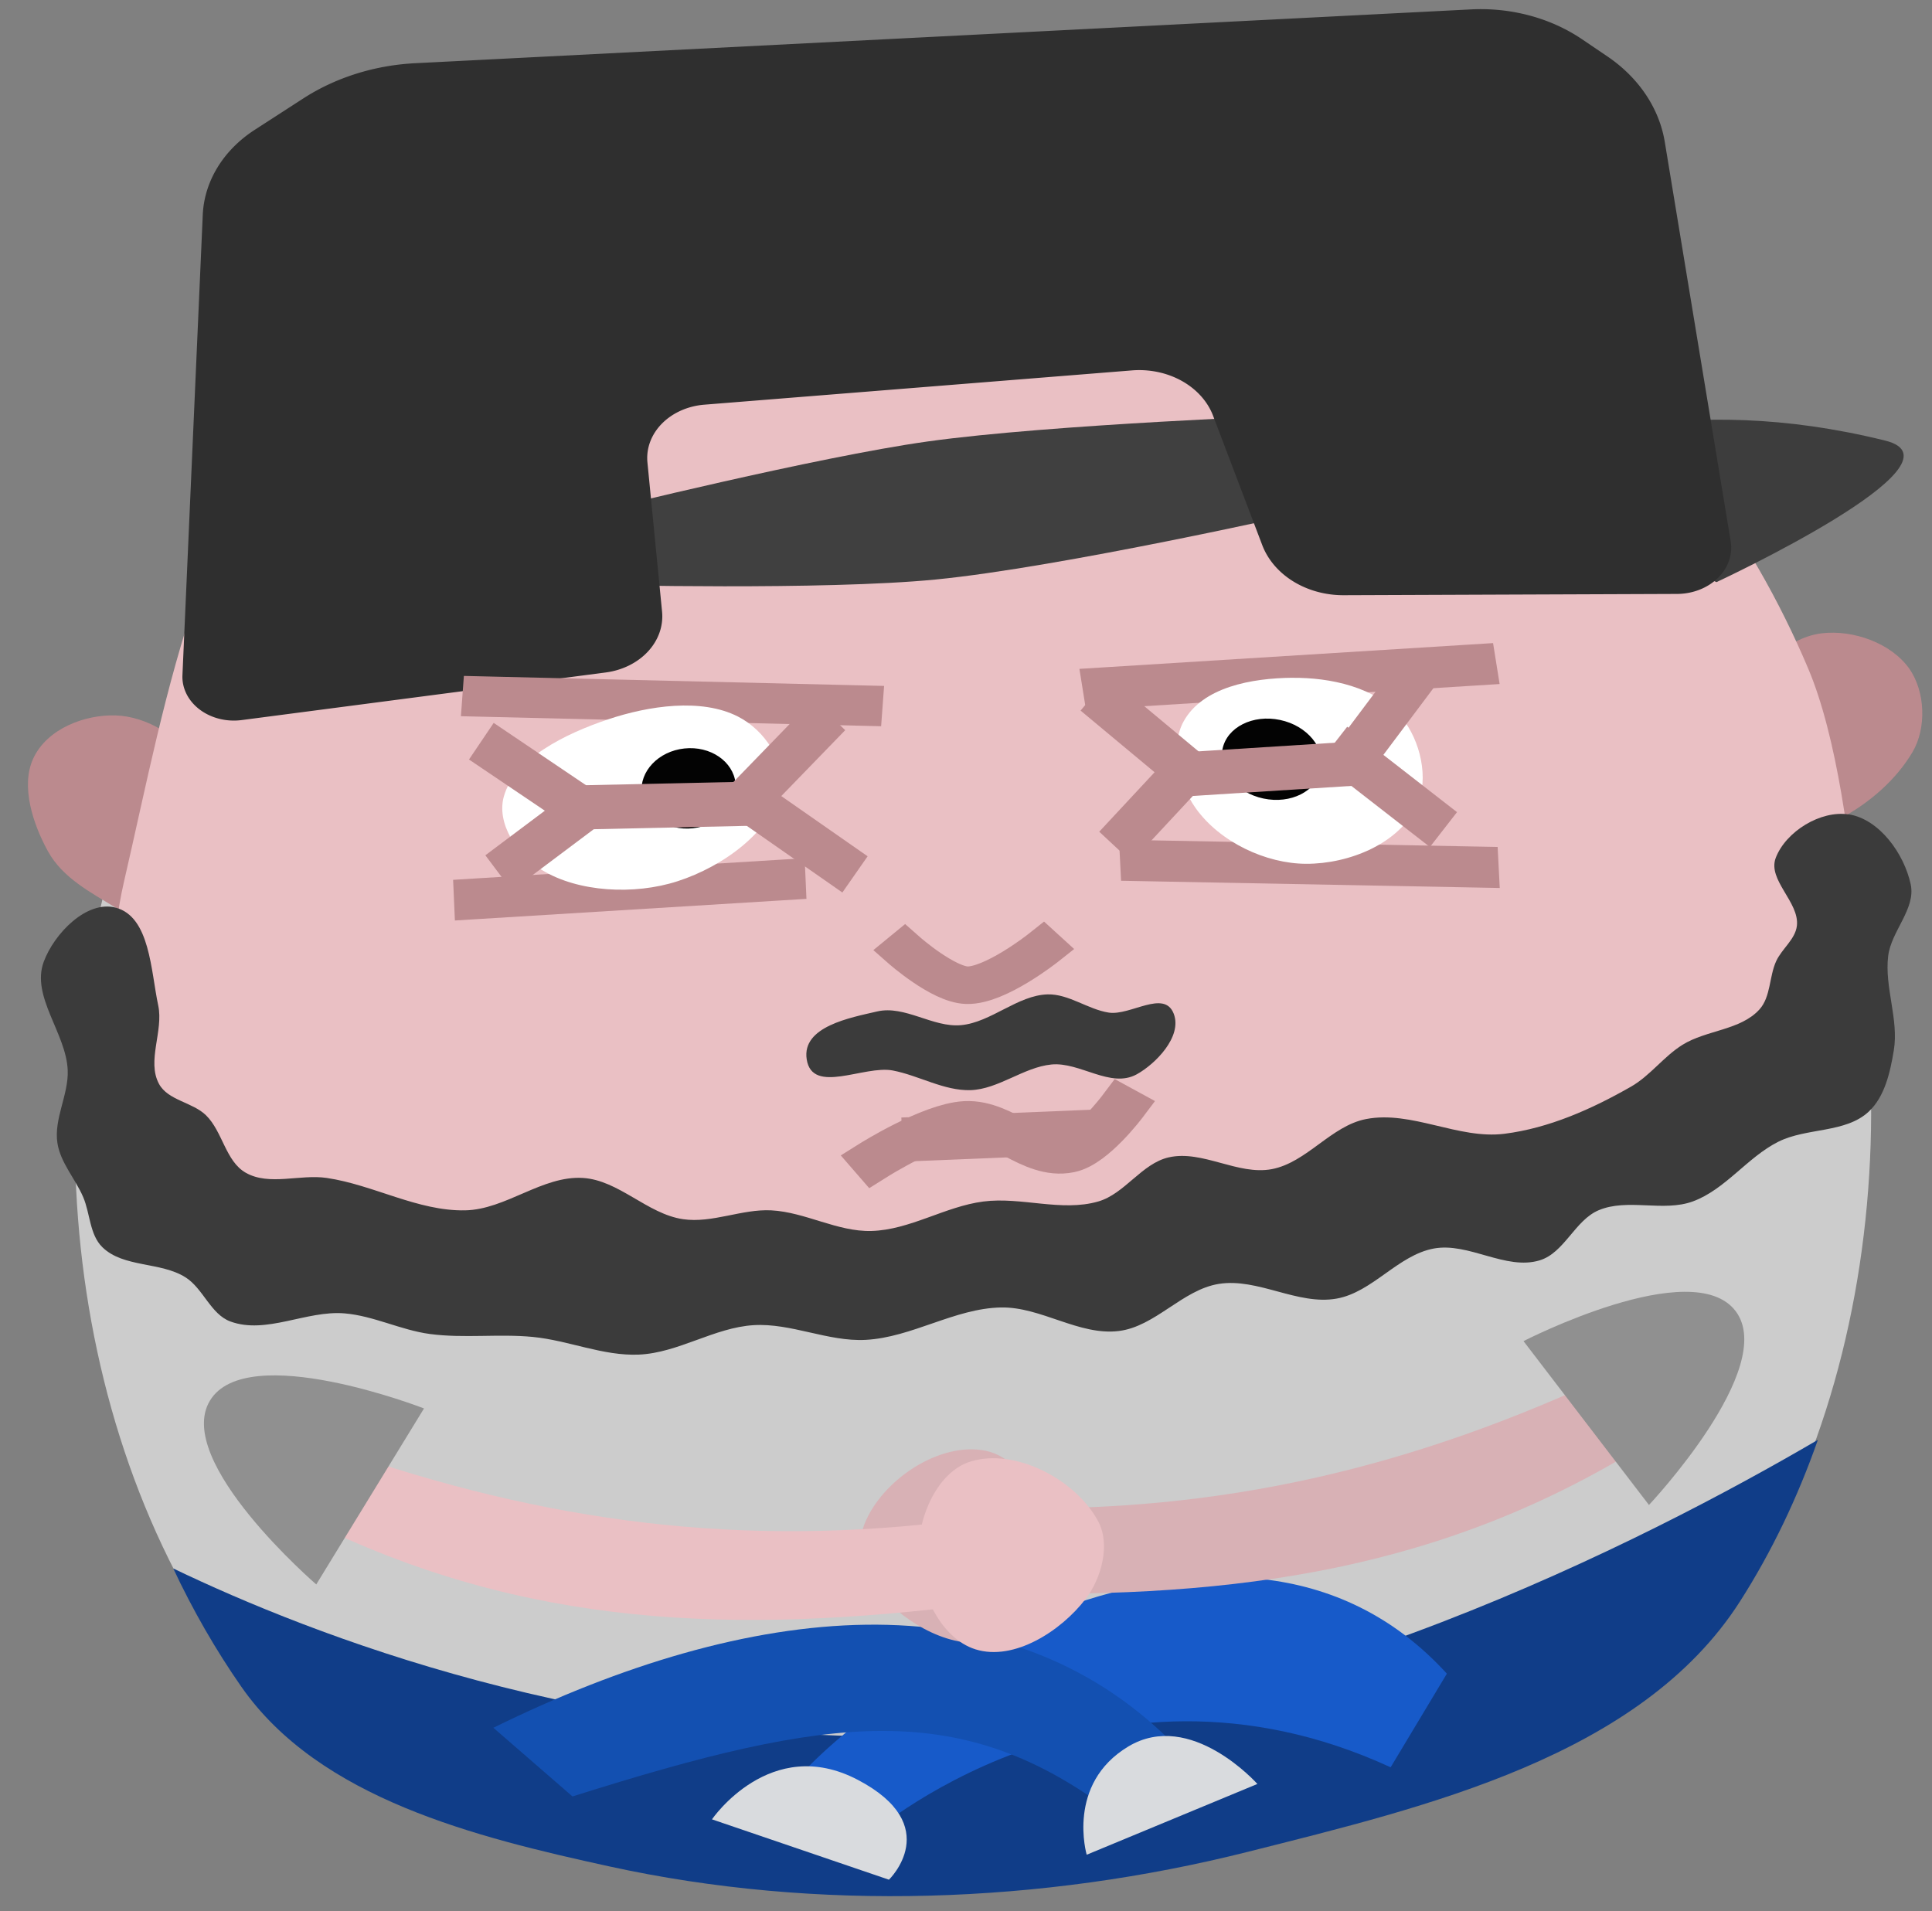 <?xml version="1.0" encoding="UTF-8" standalone="no"?>
<!-- Created with Inkscape (http://www.inkscape.org/) -->

<svg
   inkscape:export-ydpi="96"
   inkscape:export-xdpi="96"
   inkscape:export-filename="..\Projects\getting-farted-on\dev\assets\guy\closed_eyes.png"
   inkscape:version="1.2.2 (732a01da63, 2022-12-09)"
   sodipodi:docname="kuviman.svg"
   xml:space="preserve"
   id="svg5"
   version="1.1"
   viewBox="0 0 65.623 64.923"
   height="1298.46"
   width="1312.454"
   xmlns:inkscape="http://www.inkscape.org/namespaces/inkscape"
   xmlns:sodipodi="http://sodipodi.sourceforge.net/DTD/sodipodi-0.dtd"
   xmlns="http://www.w3.org/2000/svg"
   xmlns:svg="http://www.w3.org/2000/svg"><rect x="0" y="0" width="65.623" height="64.923" fill="#808080" stroke="none"/><sodipodi:namedview
     id="namedview7"
     pagecolor="#ffffff"
     bordercolor="#000000"
     borderopacity="0.25"
     inkscape:showpageshadow="2"
     inkscape:pageopacity="0.0"
     inkscape:pagecheckerboard="0"
     inkscape:deskcolor="#d1d1d1"
     inkscape:document-units="mm"
     showgrid="false"
     showguides="true"
     inkscape:lockguides="false"
     inkscape:zoom="0.25"
     inkscape:cx="-590"
     inkscape:cy="524"
     inkscape:window-width="2560"
     inkscape:window-height="1369"
     inkscape:window-x="-8"
     inkscape:window-y="-8"
     inkscape:window-maximized="1"
     inkscape:current-layer="layer42" /><defs
     id="defs2"><inkscape:path-effect
       effect="fillet_chamfer"
       id="path-effect23775"
       is_visible="true"
       lpeversion="1"
       nodesatellites_param="F,0,0,1,0,2.117,0,1 @ F,0,0,1,0,2.117,0,1 @ F,0,0,1,0,2.117,0,1 @ F,0,0,1,0,2.117,0,1 @ F,0,0,1,0,2.117,0,1 @ F,0,0,1,0,2.117,0,1 @ F,0,0,1,0,2.117,0,1 @ F,0,0,1,0,2.117,0,1 @ F,0,0,1,0,2.117,0,1 @ F,0,0,1,0,2.117,0,1"
       unit="px"
       method="auto"
       mode="F"
       radius="8"
       chamfer_steps="1"
       flexible="false"
       use_knot_distance="true"
       apply_no_radius="true"
       apply_with_radius="true"
       only_selected="false"
       hide_knots="false" /><inkscape:path-effect
       effect="bspline"
       id="path-effect6943"
       is_visible="true"
       lpeversion="1"
       weight="33.333"
       steps="2"
       helper_size="0"
       apply_no_weight="true"
       apply_with_weight="true"
       only_selected="false" /><inkscape:path-effect
       effect="bspline"
       id="path-effect1482"
       is_visible="true"
       lpeversion="1"
       weight="33.333"
       steps="2"
       helper_size="0"
       apply_no_weight="true"
       apply_with_weight="true"
       only_selected="false" /><inkscape:path-effect
       effect="bspline"
       id="path-effect105595"
       is_visible="true"
       lpeversion="1"
       weight="33.333"
       steps="2"
       helper_size="0"
       apply_no_weight="true"
       apply_with_weight="true"
       only_selected="false" /><inkscape:path-effect
       effect="bspline"
       id="path-effect105345"
       is_visible="true"
       lpeversion="1"
       weight="33.333"
       steps="2"
       helper_size="0"
       apply_no_weight="true"
       apply_with_weight="true"
       only_selected="false" /><inkscape:path-effect
       effect="bspline"
       id="path-effect46172"
       is_visible="true"
       lpeversion="1"
       weight="33.333"
       steps="2"
       helper_size="0"
       apply_no_weight="true"
       apply_with_weight="true"
       only_selected="false" /><inkscape:path-effect
       effect="bspline"
       id="path-effect46168"
       is_visible="true"
       lpeversion="1"
       weight="33.333"
       steps="2"
       helper_size="0"
       apply_no_weight="true"
       apply_with_weight="true"
       only_selected="false" /><inkscape:path-effect
       effect="bspline"
       id="path-effect43935"
       is_visible="true"
       lpeversion="1"
       weight="33.333"
       steps="2"
       helper_size="0"
       apply_no_weight="true"
       apply_with_weight="true"
       only_selected="false" /><inkscape:path-effect
       effect="bspline"
       id="path-effect43205"
       is_visible="true"
       lpeversion="1"
       weight="33.333"
       steps="2"
       helper_size="0"
       apply_no_weight="true"
       apply_with_weight="true"
       only_selected="false" /><inkscape:path-effect
       effect="bspline"
       id="path-effect43201"
       is_visible="true"
       lpeversion="1"
       weight="33.333"
       steps="2"
       helper_size="0"
       apply_no_weight="true"
       apply_with_weight="true"
       only_selected="false" /><inkscape:path-effect
       effect="bspline"
       id="path-effect43197"
       is_visible="true"
       lpeversion="1"
       weight="33.333"
       steps="2"
       helper_size="0"
       apply_no_weight="true"
       apply_with_weight="true"
       only_selected="false" /><inkscape:path-effect
       effect="bspline"
       id="path-effect37328"
       is_visible="true"
       lpeversion="1"
       weight="33.333"
       steps="2"
       helper_size="0"
       apply_no_weight="true"
       apply_with_weight="true"
       only_selected="false" /><inkscape:path-effect
       effect="bspline"
       id="path-effect37216"
       is_visible="true"
       lpeversion="1"
       weight="33.333"
       steps="2"
       helper_size="0"
       apply_no_weight="true"
       apply_with_weight="true"
       only_selected="false" /><inkscape:path-effect
       effect="bspline"
       id="path-effect37212"
       is_visible="true"
       lpeversion="1"
       weight="33.333"
       steps="2"
       helper_size="0"
       apply_no_weight="true"
       apply_with_weight="true"
       only_selected="false" /><inkscape:path-effect
       effect="bspline"
       id="path-effect37100"
       is_visible="true"
       lpeversion="1"
       weight="33.333"
       steps="2"
       helper_size="0"
       apply_no_weight="true"
       apply_with_weight="true"
       only_selected="false" /><inkscape:path-effect
       effect="bspline"
       id="path-effect35643"
       is_visible="true"
       lpeversion="1"
       weight="33.333"
       steps="2"
       helper_size="0"
       apply_no_weight="true"
       apply_with_weight="true"
       only_selected="false" /><inkscape:path-effect
       effect="bspline"
       id="path-effect34937"
       is_visible="true"
       lpeversion="1"
       weight="33.333"
       steps="2"
       helper_size="0"
       apply_no_weight="true"
       apply_with_weight="true"
       only_selected="false" /><inkscape:path-effect
       effect="bspline"
       id="path-effect34933"
       is_visible="true"
       lpeversion="1"
       weight="33.333"
       steps="2"
       helper_size="0"
       apply_no_weight="true"
       apply_with_weight="true"
       only_selected="false" /><inkscape:path-effect
       effect="bspline"
       id="path-effect34875"
       is_visible="true"
       lpeversion="1"
       weight="33.333"
       steps="2"
       helper_size="0"
       apply_no_weight="true"
       apply_with_weight="true"
       only_selected="false" /><inkscape:path-effect
       effect="bspline"
       id="path-effect34144"
       is_visible="true"
       lpeversion="1"
       weight="33.333"
       steps="2"
       helper_size="0"
       apply_no_weight="true"
       apply_with_weight="true"
       only_selected="false" /><inkscape:path-effect
       effect="bspline"
       id="path-effect34086"
       is_visible="true"
       lpeversion="1"
       weight="33.333"
       steps="2"
       helper_size="0"
       apply_no_weight="true"
       apply_with_weight="true"
       only_selected="false" /><inkscape:path-effect
       effect="bspline"
       id="path-effect33594"
       is_visible="true"
       lpeversion="1"
       weight="33.333"
       steps="2"
       helper_size="0"
       apply_no_weight="true"
       apply_with_weight="true"
       only_selected="false" /><inkscape:path-effect
       effect="bspline"
       id="path-effect33583"
       is_visible="true"
       lpeversion="1"
       weight="33.333"
       steps="2"
       helper_size="0"
       apply_no_weight="true"
       apply_with_weight="true"
       only_selected="false" /><inkscape:path-effect
       effect="bspline"
       id="path-effect33579"
       is_visible="true"
       lpeversion="1"
       weight="33.333"
       steps="2"
       helper_size="0"
       apply_no_weight="true"
       apply_with_weight="true"
       only_selected="false" /><inkscape:path-effect
       effect="bspline"
       id="path-effect33575"
       is_visible="true"
       lpeversion="1"
       weight="33.333"
       steps="2"
       helper_size="0"
       apply_no_weight="true"
       apply_with_weight="true"
       only_selected="false" /><inkscape:path-effect
       effect="bspline"
       id="path-effect31711"
       is_visible="true"
       lpeversion="1"
       weight="33.333"
       steps="2"
       helper_size="0"
       apply_no_weight="true"
       apply_with_weight="true"
       only_selected="false" /><inkscape:path-effect
       effect="bspline"
       id="path-effect21040"
       is_visible="true"
       lpeversion="1"
       weight="33.333"
       steps="2"
       helper_size="0"
       apply_no_weight="true"
       apply_with_weight="true"
       only_selected="false" /><inkscape:path-effect
       effect="bspline"
       id="path-effect21036"
       is_visible="true"
       lpeversion="1"
       weight="33.333"
       steps="2"
       helper_size="0"
       apply_no_weight="true"
       apply_with_weight="true"
       only_selected="false" /><inkscape:path-effect
       effect="bspline"
       id="path-effect21032"
       is_visible="true"
       lpeversion="1"
       weight="33.333"
       steps="2"
       helper_size="0"
       apply_no_weight="true"
       apply_with_weight="true"
       only_selected="false" /><inkscape:path-effect
       effect="bspline"
       id="path-effect21028"
       is_visible="true"
       lpeversion="1"
       weight="33.333"
       steps="2"
       helper_size="0"
       apply_no_weight="true"
       apply_with_weight="true"
       only_selected="false" /><inkscape:path-effect
       effect="bspline"
       id="path-effect21024"
       is_visible="true"
       lpeversion="1"
       weight="33.333"
       steps="2"
       helper_size="0"
       apply_no_weight="true"
       apply_with_weight="true"
       only_selected="false" /><inkscape:path-effect
       effect="bspline"
       id="path-effect21004"
       is_visible="true"
       lpeversion="1"
       weight="33.333"
       steps="2"
       helper_size="0"
       apply_no_weight="true"
       apply_with_weight="true"
       only_selected="false" /><inkscape:path-effect
       effect="fill_between_many"
       method="originald"
       linkedpaths="#path21022,0,1|#path21026,0,1"
       id="path-effect26602"
       is_visible="true"
       lpeversion="0"
       join="true"
       close="true"
       autoreverse="true" /><inkscape:path-effect
       effect="bspline"
       id="path-effect43935-4"
       is_visible="true"
       lpeversion="1"
       weight="33.333"
       steps="2"
       helper_size="0"
       apply_no_weight="true"
       apply_with_weight="true"
       only_selected="false" /><inkscape:path-effect
       effect="bspline"
       id="path-effect43205-8"
       is_visible="true"
       lpeversion="1"
       weight="33.333"
       steps="2"
       helper_size="0"
       apply_no_weight="true"
       apply_with_weight="true"
       only_selected="false" /><inkscape:path-effect
       effect="bspline"
       id="path-effect43201-5"
       is_visible="true"
       lpeversion="1"
       weight="33.333"
       steps="2"
       helper_size="0"
       apply_no_weight="true"
       apply_with_weight="true"
       only_selected="false" /></defs><g
     inkscape:groupmode="layer"
     id="layer12"
     inkscape:label="kuviman"><g
       inkscape:groupmode="layer"
       id="layer42"
       inkscape:label="growl"
       style="display:none"
       mode="growl"><path
         style="opacity:1;fill:#cccccc;fill-opacity:1;stroke:none;stroke-width:1.5;stroke-linecap:square;stroke-dasharray:none;stroke-opacity:1"
         d="m 3.677,42.002 c -1.461,0.236 -2.771,2.058 -2.687,3.536 0.087,1.531 2.987,1.802 3.182,3.323 0.178,1.392 -2.621,2.395 -2.051,3.677 0.688,1.546 3.262,1.006 4.95,1.131 18.129,1.345 37.676,3.008 54.377,-4.172 1.226,-0.527 2.679,-1.384 2.97,-2.687 0.239,-1.072 -1.338,-1.944 -1.273,-3.041 0.073,-1.243 1.969,-2.014 1.838,-3.253 -0.146,-1.378 -1.374,-3.044 -2.758,-3.111 -17.779,-0.862 -40.986,1.763 -58.548,4.596 z"
         id="path57810"
         sodipodi:nodetypes="saaaaaaaass" /><path
         style="opacity:1;fill:#103d88;fill-opacity:1;stroke:none;stroke-width:1.5;stroke-linecap:square;stroke-dasharray:none;stroke-opacity:1"
         d="m 6.93,52.467 c -1.264,0.658 -2.967,1.927 -2.687,3.323 0.321,1.603 3.2,1.137 4.313,2.333 0.898,0.965 0.509,2.906 1.626,3.606 2.138,1.339 5.044,-0.13 7.566,-0.212 10.16,-0.331 20.315,-1.428 30.476,-1.131 2.225,0.065 4.672,1.664 6.647,0.636 1.442,-0.75 1.078,-3.303 2.404,-4.243 1.524,-1.08 4.479,0.564 5.515,-0.99 1.339,-2.008 0.376,-5.625 -1.556,-7.071 C 46.71,37.845 23.025,44.09 6.93,52.467 Z"
         id="path57813"
         sodipodi:nodetypes="aaaaaaaaaaa" /></g><g
       inkscape:groupmode="layer"
       id="layer24"
       inkscape:label="clothes"><g
         inkscape:groupmode="layer"
         id="layer23"
         inkscape:label="body"
         shake="0"><path
           style="opacity:1;fill:#cccccc;fill-opacity:1;stroke:none;stroke-width:1;stroke-linecap:square;stroke-opacity:1"
           d="M 19.7,13.4 C 13.71,15.683 7.438,19.871 5,25.8 1.106,35.267 1.712,47.731 7.75,56.388 19.366,65.546 50.967,58.504 59.1,54.2 64.709,45.433 64.926,32.449 60.3,23.2 57.545,17.693 51.004,14.452 45.1,12.7 36.98,10.29 27.615,10.383 19.7,13.4 Z"
           id="path29885"
           sodipodi:nodetypes="aaccaaa" /><path
           id="path36758"
           style="opacity:1;fill:#103d88;fill-opacity:1;stroke:none;stroke-width:1;stroke-linecap:square;stroke-opacity:1"
           d="M 61.747 48.909 C 55.945 52.305 43.55 58.662 31.608 58.973 C 20.158 59.27 10.586 55.538 5.884 53.278 C 6.552 54.696 7.324 56.044 8.2 57.3 C 10.852 61.103 16.171 62.409 20.7 63.4 C 27.768 64.947 35.384 64.668 42.4 62.9 C 48.457 61.373 55.733 59.661 59.1 54.4 C 60.18 52.712 61.061 50.862 61.747 48.909 z " /><path
           style="opacity:1;fill:#175ac9;fill-opacity:1;stroke:none;stroke-width:1;stroke-linecap:square;stroke-opacity:1"
           d="M 47.235,60.033 C 37.265,55.437 29.416,62.438 29.416,62.438 l -2.828,-1.414 c 2.48,-3.477 15.263,-12.167 22.557,-4.172 z"
           id="path39733"
           sodipodi:nodetypes="ccccc" /><path
           style="opacity:1;fill:#1350b1;fill-opacity:1;stroke:none;stroke-width:1;stroke-linecap:square;stroke-opacity:1"
           d="m 19.445,61.023 c 8.81,-2.782 13.225,-3.364 18.455,0.636 l 1.909,-2.475 C 34.106,53.481 25.479,54.4 16.758,58.69 Z"
           id="path40491"
           sodipodi:nodetypes="ccccc" /><path
           style="opacity:1;fill:#d9dbde;fill-opacity:1;stroke:none;stroke-width:1;stroke-linecap:square;stroke-opacity:1"
           d="m 36.911,63.003 c 0,0 -0.707,-2.404 1.414,-3.677 2.121,-1.273 4.384,1.273 4.384,1.273 z"
           id="path40549" /><path
           style="opacity:1;fill:#d9dbde;fill-opacity:1;stroke:none;stroke-width:1;stroke-linecap:square;stroke-opacity:1"
           d="m 24.183,61.801 c 0,0 1.98,-2.899 4.95,-1.344 2.97,1.556 1.061,3.394 1.061,3.394 z"
           id="path41415" /></g><g
         inkscape:groupmode="layer"
         id="layer25"
         inkscape:label="hands"
         style="display:inline"><path
           style="opacity:1;fill:#d8b1b5;fill-opacity:1;stroke:none;stroke-width:1;stroke-linecap:square;stroke-opacity:1"
           d="m 56.088,48.922 c -6.971,4.426 -14.076,5.365 -22.298,5.201 l 0.137,-2.899 c 7.567,0.181 14.108,-1.379 20.945,-4.609 z"
           id="path33450"
           sodipodi:nodetypes="ccccc" /><path
           style="opacity:1;fill:#909090;fill-opacity:1;stroke:none;stroke-width:1;stroke-linecap:square;stroke-opacity:1"
           d="m 56.009,51.122 -4.261,-5.566 c 0,0 5.748,-2.955 7.207,-1.016 1.445,1.921 -2.946,6.582 -2.946,6.582 z"
           id="path33452"
           sodipodi:nodetypes="ccac" /><path
           style="opacity:1;fill:#d8b1b5;fill-opacity:1;stroke:none;stroke-width:1;stroke-linecap:square;stroke-opacity:1"
           d="m 33.484,49.282 c 1.158,0.238 1.957,1.702 2.072,2.878 0.125,1.27 -0.418,2.976 -1.589,3.482 -1.262,0.545 -2.964,-0.321 -3.905,-1.323 -0.606,-0.646 -1.024,-1.743 -0.693,-2.565 0.598,-1.484 2.548,-2.795 4.115,-2.473 z"
           id="path33454"
           sodipodi:nodetypes="aaaaaa" /><path
           style="opacity:1;fill:#eac0c4;fill-opacity:1;stroke:none;stroke-width:1;stroke-linecap:square;stroke-opacity:1"
           d="m 10.435,51.64 c 7.393,3.678 14.558,3.874 22.717,2.857 L 32.715,51.628 c -7.507,0.966 -14.175,0.094 -21.311,-2.409 z"
           id="path33239"
           sodipodi:nodetypes="ccccc" /><path
           style="opacity:1;fill:#909090;fill-opacity:1;stroke:none;stroke-width:1;stroke-linecap:square;stroke-opacity:1"
           d="m 10.742,53.821 3.66,-5.978 c 0,0 -6.024,-2.342 -7.273,-0.262 -1.238,2.06 3.614,6.24 3.614,6.24 z"
           id="path33183"
           sodipodi:nodetypes="ccac" /><path
           style="opacity:1;fill:#eac0c4;fill-opacity:1;stroke:none;stroke-width:1;stroke-linecap:square;stroke-opacity:1"
           d="m 32.954,49.65 c -1.127,0.357 -1.769,1.896 -1.762,3.078 0.008,1.276 0.725,2.916 1.942,3.298 1.311,0.411 2.915,-0.627 3.747,-1.721 0.536,-0.705 0.838,-1.84 0.423,-2.623 -0.749,-1.414 -2.824,-2.516 -4.35,-2.032 z"
           id="path33448"
           sodipodi:nodetypes="aaaaaa" /></g></g><g
       inkscape:groupmode="layer"
       id="layer13"
       inkscape:label="face 1"
       transform="matrix(1,0,0,0.85,0,0.047)"
       shake="0.5"><g
         inkscape:groupmode="layer"
         id="layer32"
         inkscape:label="skin"><path
           style="fill:#bb8a8e;fill-opacity:1;stroke-width:1.188;stroke-linecap:square"
           d="m 58.692,27.948 c 0.955,-1.051 1.886,-2.512 3.189,-2.695 1.061,-0.149 2.356,0.39 2.969,1.412 0.547,0.912 0.593,2.377 0.11,3.337 -1.103,2.195 -3.671,3.834 -5.828,3.465 -1.103,-0.189 -2.351,-1.397 -2.419,-2.695 -0.064,-1.214 1.221,-1.989 1.979,-2.824 z"
           id="path11143"
           sodipodi:nodetypes="aaaaaaa" /><path
           style="fill:#bb8a8e;fill-opacity:1;stroke-width:1.151;stroke-linecap:square"
           d="m 6.729,30.522 c -0.613,-1.143 -1.742,-1.947 -2.8,-1.987 -1.029,-0.039 -2.325,0.513 -2.8,1.722 -0.438,1.114 4.8e-6,2.642 0.5,3.709 0.503,1.073 1.463,1.647 2.3,2.252 1.158,0.836 2.677,2.956 3.7,1.854 1.492,-1.608 0.214,-5.473 -0.9,-7.55 z"
           id="path11145"
           sodipodi:nodetypes="aaaaaaa" /><path
           style="fill:#eac0c4;fill-opacity:1;stroke-width:1.127;stroke-linecap:square"
           d="m 4.21,35.187 c -0.892,4.529 -0.593,13.929 -0.593,13.929 0,0 10.132,1.525 15.228,1.665 8.124,0.223 16.299,-0.038 24.352,-1.317 6.839,-1.086 20.194,-5.375 20.194,-5.375 0,0 -0.035,-12.017 -1.968,-17.412 C 59.487,21.273 56.323,16.113 52.186,12.843 46.615,8.44 39.538,6.284 32.828,6.34 25.593,6.401 17.341,8.314 12.045,13.698 6.841,18.987 5.705,27.594 4.21,35.187 Z"
           id="path10695"
           sodipodi:nodetypes="acaacaaaaa" /><path
           style="opacity:1;fill:none;fill-opacity:1;stroke:#bb8a8e;stroke-width:1.5;stroke-linecap:square;stroke-opacity:1;stroke-dasharray:none"
           d="m 30.725,37.933 c 0,0 1.312,1.359 2.119,1.384 0.957,0.029 2.581,-1.484 2.581,-1.484"
           id="path15223"
           sodipodi:nodetypes="cac" /></g><g
         inkscape:groupmode="layer"
         id="layer17"
         inkscape:label="hair"
         style="stroke:#382122;stroke-opacity:1"><path
           id="path43773"
           style="opacity:1;fill:#3b3b3b;fill-opacity:1;stroke:none;stroke-width:1.085;stroke-linecap:square;stroke-opacity:1"
           d="m 62.791,32.492 c -0.949,-0.174 -2.131,0.679 -2.475,1.734 -0.288,0.885 0.81,1.773 0.718,2.715 -0.053,0.541 -0.508,0.916 -0.702,1.41 -0.243,0.62 -0.181,1.429 -0.571,1.935 -0.644,0.835 -1.799,0.817 -2.612,1.412 -0.638,0.467 -1.098,1.234 -1.75,1.673 -1.328,0.893 -2.783,1.658 -4.3,1.883 -1.563,0.231 -3.153,-0.941 -4.7,-0.588 -1.186,0.27 -2.013,1.736 -3.2,2.001 -1.154,0.257 -2.355,-0.776 -3.5,-0.471 -0.92,0.245 -1.493,1.459 -2.4,1.765 -1.25,0.422 -2.611,-0.196 -3.9,0 -1.299,0.198 -2.491,1.135 -3.8,1.177 -1.157,0.037 -2.244,-0.753 -3.4,-0.824 -1.004,-0.061 -2.006,0.524 -3,0.353 -1.213,-0.209 -2.177,-1.559 -3.4,-1.648 -1.38,-0.099 -2.617,1.263 -4,1.295 -1.609,0.036 -3.108,-1.018 -4.7,-1.295 C 10.191,46.861 9.15,47.345 8.35,46.813 7.662,46.355 7.564,45.17 7,44.518 6.543,43.989 5.706,43.925 5.401,43.261 4.978,42.342 5.56,41.147 5.374,40.124 5.122,38.735 5.096,36.579 3.929,36.217 2.943,35.911 1.838,37.256 1.485,38.382 1.049,39.771 2.252,41.239 2.3,42.718 c 0.032,0.977 -0.476,1.939 -0.35,2.905 0.103,0.789 0.608,1.427 0.875,2.16 0.239,0.656 0.217,1.5 0.65,2.001 0.714,0.826 1.978,0.577 2.825,1.206 0.603,0.448 0.856,1.475 1.525,1.765 1.215,0.527 2.585,-0.45 3.875,-0.324 0.991,0.097 1.914,0.669 2.9,0.824 1.157,0.182 2.338,-0.015 3.5,0.118 1.211,0.138 2.385,0.768 3.6,0.706 1.341,-0.068 2.56,-1.082 3.9,-1.177 1.275,-0.09 2.524,0.666 3.8,0.588 1.574,-0.096 3.024,-1.26 4.6,-1.295 1.36,-0.03 2.65,1.135 4,0.941 1.243,-0.178 2.163,-1.651 3.4,-1.883 1.327,-0.248 2.677,0.865 4,0.588 1.218,-0.254 2.083,-1.736 3.3,-2.001 1.187,-0.258 2.445,0.886 3.6,0.471 0.837,-0.301 1.194,-1.601 2,-2.001 0.987,-0.49 2.194,0.081 3.2,-0.353 1.107,-0.478 1.847,-1.76 2.9,-2.383 0.965,-0.571 2.286,-0.338 3.075,-1.206 0.546,-0.601 0.727,-1.574 0.85,-2.442 0.176,-1.246 -0.322,-2.529 -0.19,-3.782 0.104,-0.991 0.942,-1.879 0.765,-2.856 -0.221,-1.22 -1.062,-2.608 -2.109,-2.8 z"
           sodipodi:nodetypes="aaaaaaaaaaaaaaaaaaaaaaaaaaaaaaaaaaaaaaaaaaaaaaaaaaa" /><path
           style="opacity:1;fill:#3b3b3b;fill-opacity:1;stroke:none;stroke-width:1.586;stroke-linecap:square;stroke-opacity:1"
           d="m 27.401,42.28 c -0.176,-1.32 1.501,-1.669 2.391,-1.914 0.942,-0.259 1.896,0.651 2.851,0.547 1.016,-0.11 1.924,-1.198 2.943,-1.23 0.71,-0.022 1.368,0.599 2.073,0.728 0.731,0.135 1.889,-0.939 2.209,0.047 0.298,0.918 -0.629,2.013 -1.258,2.42 -0.889,0.576 -1.93,-0.505 -2.897,-0.393 -0.942,0.109 -1.804,0.991 -2.748,1.025 -0.899,0.032 -1.756,-0.587 -2.644,-0.786 -0.968,-0.217 -2.73,0.982 -2.92,-0.444 z"
           id="path46948"
           sodipodi:nodetypes="aaaaaaaaaaa" /></g><g
         inkscape:groupmode="layer"
         id="layer22"
         inkscape:label="hat"><path
           style="opacity:1;fill:#404040;fill-opacity:1;stroke:none;stroke-width:1;stroke-linecap:square;stroke-opacity:1"
           d="m 20.401,20.346 c 0,0 7.339,-2.138 11.102,-2.758 4.201,-0.692 12.728,-1.061 12.728,-1.061 l 0.071,3.889 c 0,0 -8.277,2.198 -12.516,2.687 -3.817,0.441 -11.526,0.212 -11.526,0.212 z"
           id="path24143"
           sodipodi:nodetypes="caccacc" /><path
           style="opacity:1;fill:#3d3d3d;fill-opacity:1;stroke:none;stroke-width:1;stroke-linecap:square;stroke-opacity:1"
           d="m 58.302,23.208 c 0,0 8.738,-4.782 5.728,-5.657 -6.922,-2.012 -11.186,0.178 -15.203,0.707 z"
           id="path24194"
           sodipodi:nodetypes="cscc" /><path
           style="opacity:1;fill:#2f2f2f;fill-opacity:1;stroke:none;stroke-width:1;stroke-linecap:square;stroke-opacity:1"
           d="M 8.21,28.721 20.572,26.819 a 2.269,2.269 128.245 0 0 1.916,-2.431 L 21.991,18.425 a 2.14,2.14 129.924 0 1 1.932,-2.308 l 14.524,-1.37 a 2.638,2.638 33.353 0 1 2.758,1.815 l 1.668,5.164 a 2.894,2.894 35.918 0 0 2.767,2.005 l 11.323,-0.051 a 1.849,1.849 130.875 0 0 1.822,-2.106 L 56.546,5.613 A 5.31,5.31 60.276 0 0 54.596,2.198 L 53.735,1.512 A 5.518,5.518 17.555 0 0 49.967,0.32 L 14.099,2.471 a 6.962,6.962 159.657 0 0 -3.798,1.408 L 8.651,5.134 A 4.478,4.478 117.446 0 0 6.887,8.531 L 6.197,26.928 a 1.748,1.748 41.701 0 0 2.013,1.793 z"
           id="path22543"
           inkscape:path-effect="#path-effect23775"
           inkscape:original-d="M 6.1175145,29.043207 22.663813,26.497622 21.815285,16.315285 40.553615,14.547518 43.523463,23.739906 59.07981,23.669195 56.251385,3.516652 52.079455,0.19325049 11.9865,2.5974135 6.9660425,6.41579 Z" /></g></g><g
       inkscape:groupmode="layer"
       id="layer16"
       inkscape:label="idle"
       transform="matrix(1.464,0,0,1.244,-13.413,-12.729)"
       mode="idle"
       style="display:inline"><g
         inkscape:groupmode="layer"
         id="layer26"
         inkscape:label="left"
         transform="matrix(0.994,-0.125,0.09,0.994,-0.193,1.66)"
         update-origin="true"><g
           inkscape:groupmode="layer"
           id="layer30"
           inkscape:label="back"><path
             style="opacity:1;fill:none;fill-opacity:1;stroke:#bb8a8e;stroke-width:1.099;stroke-linecap:square;stroke-dasharray:none;stroke-opacity:1"
             d="m 18.036,30.029 8.587,1.324"
             id="path47830"
             sodipodi:nodetypes="cc" /><path
             style="opacity:1;fill:none;fill-opacity:1;stroke:#bb8a8e;stroke-width:1.111;stroke-linecap:square;stroke-dasharray:none;stroke-opacity:1"
             d="m 17.352,35.494 7.057,0.374"
             id="path47832" /></g><g
           inkscape:groupmode="layer"
           id="layer29"
           inkscape:label="eye 1"
           color="eyes"
           scale="2"><g
             inkscape:groupmode="layer"
             id="layer36"
             inkscape:label="white 1"><path
               style="opacity:1;fill:#ffffff;fill-opacity:1;stroke:none;stroke-width:1;stroke-linecap:square;stroke-opacity:1"
               d="m 20.8,31 c -1.021,0.264 -2.267,0.8 -2.6,1.8 -0.233,0.7 0.153,1.605 0.7,2.1 0.785,0.711 2.071,0.952 3.1,0.7 1.103,-0.27 2.317,-1.101 2.6,-2.2 0.187,-0.725 -0.205,-1.645 -0.8,-2.1 -0.798,-0.611 -2.027,-0.551 -3,-0.3 z"
               id="path12900"
               sodipodi:nodetypes="aaaaaaa" /></g><g
             inkscape:groupmode="layer"
             id="layer35"
             inkscape:label="pupil 1"
             go-left="0.1"
             go-right="0.05"><circle
               style="opacity:1;fill:#030303;fill-opacity:1;stroke:none;stroke-width:1.476;stroke-linecap:square;stroke-opacity:1"
               id="path16065"
               cx="22.487"
               cy="33.109"
               r="1.096"
               inkscape:label="path16065" /></g></g></g><g
         inkscape:groupmode="layer"
         id="layer27"
         inkscape:label="right"
         transform="matrix(0.979,0.243,-0.175,0.979,0.93,-10.303)"
         update-origin="true"><g
           inkscape:groupmode="layer"
           id="layer31"
           inkscape:label="back 1"><path
             style="opacity:1;fill:none;fill-opacity:1;stroke:#bb8a8e;stroke-width:1.111;stroke-linecap:square;stroke-dasharray:none;stroke-opacity:1"
             d="m 40.029,30.226 8.207,-2.674"
             id="path47687" /><path
             style="opacity:1;fill:none;fill-opacity:1;stroke:#bb8a8e;stroke-width:1.111;stroke-linecap:square;stroke-dasharray:none;stroke-opacity:1"
             d="m 41.706,34.63 7.543,-1.696"
             id="path47828" /></g><g
           inkscape:groupmode="layer"
           id="layer28"
           inkscape:label="eye"
           color="eyes"
           scale="2"><g
             inkscape:groupmode="layer"
             id="layer34"
             inkscape:label="white"><path
               style="opacity:1;fill:#ffffff;fill-opacity:1;stroke:none;stroke-width:0.966;stroke-linecap:square;stroke-opacity:1"
               d="m 44.196,28.91 c -0.898,0.234 -1.989,0.745 -2.254,1.783 -0.186,0.726 0.185,1.694 0.686,2.238 0.719,0.781 1.869,1.089 2.775,0.868 0.971,-0.237 2.024,-1.059 2.242,-2.203 0.144,-0.755 -0.233,-1.738 -0.775,-2.242 -0.728,-0.676 -1.817,-0.666 -2.674,-0.443 z"
               id="path12680"
               sodipodi:nodetypes="aaaaaaa" /></g><g
             inkscape:groupmode="layer"
             id="layer33"
             inkscape:label="pupil"
             go-left="0.05"
             go-right="0.1"><ellipse
               style="opacity:1;fill:#030303;fill-opacity:1;stroke:none;stroke-width:1;stroke-linecap:square;stroke-opacity:1"
               id="path16327"
               cx="44.125"
               cy="31.2"
               rx="1.167"
               ry="1.096" /></g></g></g><g
         inkscape:groupmode="layer"
         id="layer38"
         inkscape:label="mouth"
         update-origin="true"
         shake="0.5"><path
           style="opacity:1;fill:none;fill-opacity:1;stroke:#bb8a8e;stroke-width:1.627;stroke-linecap:square;stroke-dasharray:none;stroke-opacity:1"
           d="m 29.7,46.313 c 0,0 1.981,-1.46 3.1,-1.53 1.216,-0.076 2.308,1.528 3.5,1.236 0.775,-0.19 1.812,-1.806 1.812,-1.806"
           id="path46946"
           sodipodi:nodetypes="caac"
           transform="matrix(0.683,0,0,0.683,9.161,10.268)" /></g></g><g
       inkscape:groupmode="layer"
       id="layer37"
       inkscape:label="force"
       mode="force-fart"><g
         inkscape:groupmode="layer"
         id="layer39"
         inkscape:label="left 1"
         update-origin="true"
         transform="translate(-3.889,0.212)"><path
           style="opacity:1;fill:none;fill-opacity:1;stroke:#bb8a8e;stroke-width:1.5;stroke-linecap:square;stroke-dasharray:none;stroke-opacity:1"
           d="m 20.86,25.385 2.828,1.909 -2.263,1.697"
           id="path51049" /><path
           style="opacity:1;fill:none;fill-opacity:1;stroke:#bb8a8e;stroke-width:1.5;stroke-linecap:square;stroke-dasharray:none;stroke-opacity:1"
           d="m 31.537,24.607 -2.263,2.333 3.041,2.121"
           id="path51053" /><path
           style="opacity:1;fill:none;fill-opacity:1;stroke:#bb8a8e;stroke-width:1.5;stroke-linecap:square;stroke-dasharray:none;stroke-opacity:1"
           d="m 23.193,27.224 6.435,-0.141"
           id="path51055" /></g><g
         inkscape:groupmode="layer"
         id="layer40"
         inkscape:label="right 1"
         update-origin="true"><path
           style="opacity:1;fill:none;fill-opacity:1;stroke:#bb8a8e;stroke-width:1.5;stroke-linecap:square;stroke-dasharray:none;stroke-opacity:1"
           d="m 37.76,24.042 2.546,2.121 -1.909,2.051"
           id="path51057" /><path
           style="opacity:1;fill:none;fill-opacity:1;stroke:#bb8a8e;stroke-width:1.5;stroke-linecap:square;stroke-dasharray:none;stroke-opacity:1"
           d="m 40.234,26.304 5.586,-0.354 2.121,-2.828"
           id="path51059" /><path
           style="opacity:1;fill:none;fill-opacity:1;stroke:#bb8a8e;stroke-width:1.5;stroke-linecap:square;stroke-dasharray:none;stroke-opacity:1"
           d="m 45.891,25.739 2.546,1.98"
           id="path51061" /></g><g
         inkscape:groupmode="layer"
         id="layer41"
         inkscape:label="mouth 1"
         update-origin="true"
         shake="0.5"><path
           style="opacity:1;fill:none;fill-opacity:1;stroke:#bb8a8e;stroke-width:1.5;stroke-linecap:square;stroke-dasharray:none;stroke-opacity:1"
           d="m 31.396,38.679 5.162,-0.212"
           id="path52635" /></g></g></g></svg>
